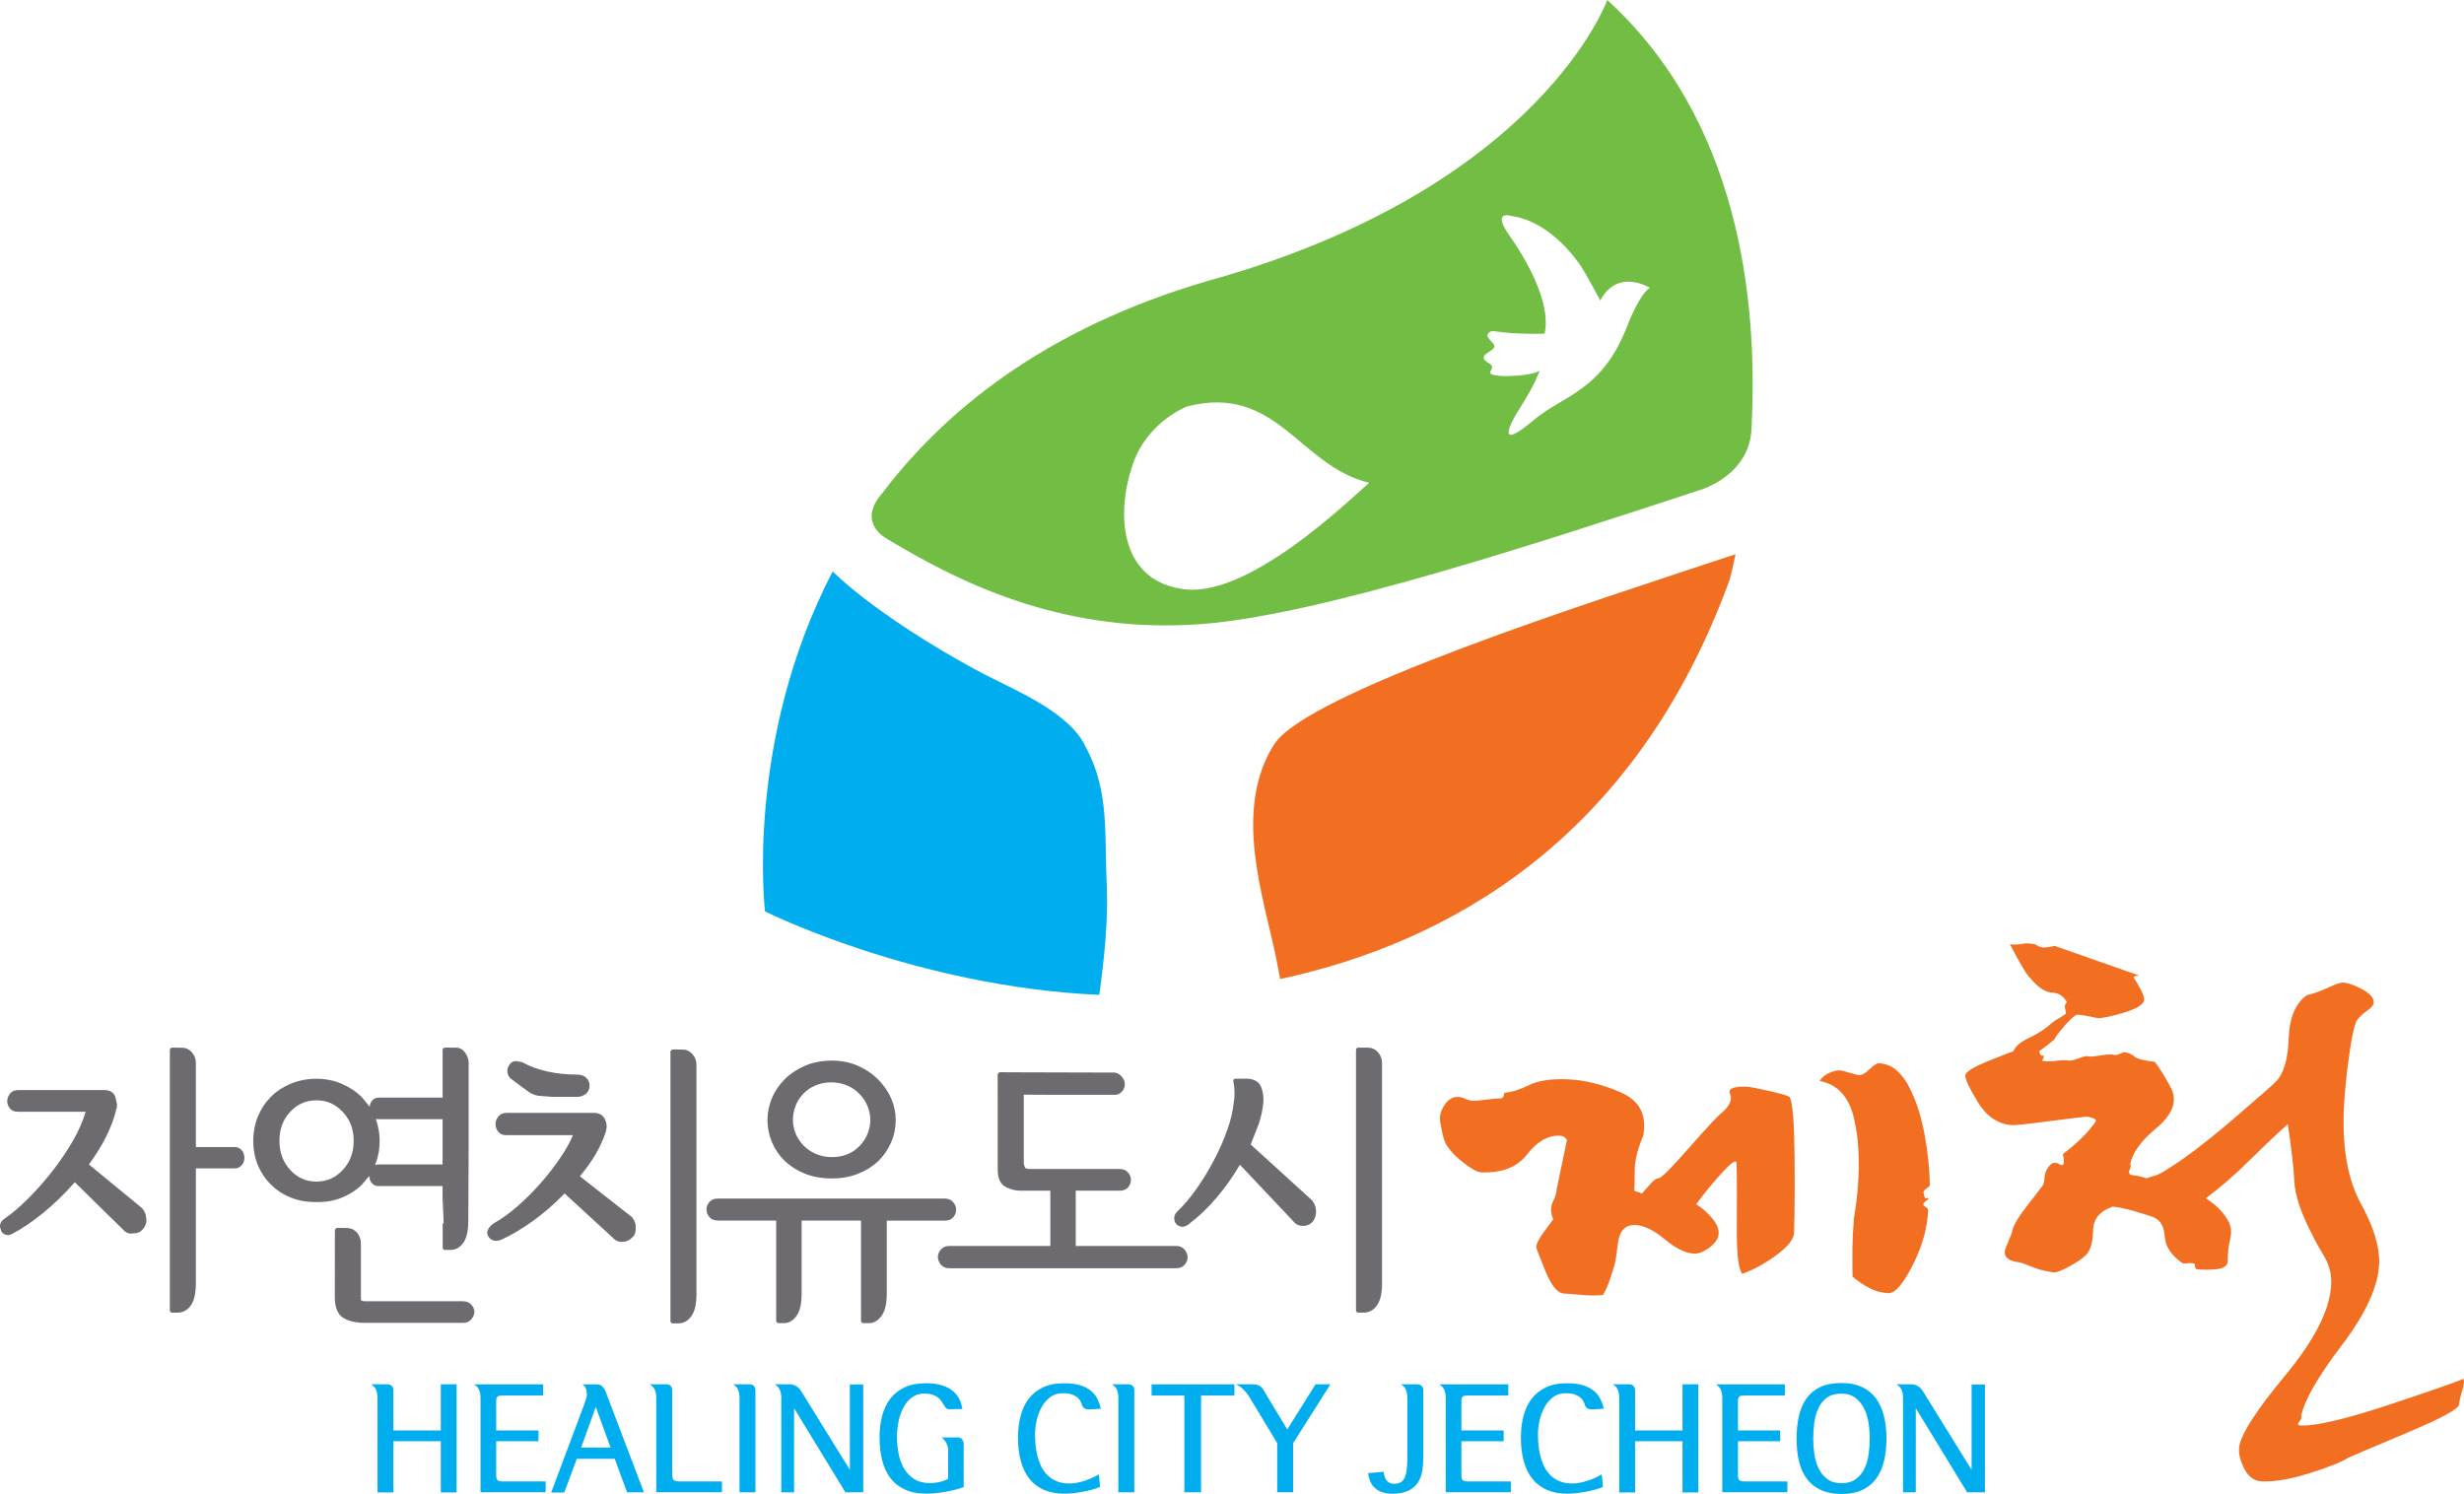 <?xml version="1.0" encoding="UTF-8"?>
<svg id="Layer_2" data-name="Layer 2" xmlns="http://www.w3.org/2000/svg" viewBox="0 0 1071.92 650">
  <defs>
    <style>
      .cls-1 {
        fill: #00adee;
      }

      .cls-2 {
        fill: #f26f21;
      }

      .cls-3 {
        fill: #72be44;
      }

      .cls-4 {
        fill: #6d6b6f;
        stroke: #6d6b6f;
        stroke-width: 1.01px;
      }
    </style>
  </defs>
  <g id="Layer_1-2" data-name="Layer 1">
    <g>
      <g>
        <path class="cls-1" d="m481.51,386.28c-1.12-23.07,1.28-41.99-9.16-61.19-6.92-15.08-29.84-24.3-43.96-31.64-21.54-11.2-50.43-29.5-66.15-44.81-38.37,73.66-29.43,147.89-29.43,147.89,0,0,65.47,32.8,145.41,36.32,2.36-16.78,3.82-33.17,3.3-46.57Z"/>
        <path class="cls-3" d="m385.29,234.07c35.25,21.5,79.91,41.89,137.81,37.42,51.75-3.99,148.08-35.88,216.7-58.37,7.19-2.37,22.18-10.2,22.2-27.89,2.8-55.35-5.66-133.14-62.79-185.23,0,0-28.44,79.76-167.76,120.52-71.82,19.7-117.99,55.05-147.61,94.01-9.44,10.65-2.18,17.33,1.46,19.55Zm264.13-84.79c-1.63-1.78-2.62-2.87-2.3-3.66.88-2.15,3.31-1.45,3.31-1.45,10.24,1.45,21.51.99,21.51.99,3.88-16.83-15.27-42.63-15.27-42.63-8.07-11.42.9-8.56.9-8.56,13.65,1.96,24.1,13.25,29.49,20.81,2.86,4.03,9.1,15.99,9.1,15.99,7.59-14.32,21.59-5.54,21.59-5.54-4.52,2.79-9.5,15.71-9.5,15.71-11.05,29.4-27.8,30.62-41.42,42.13-13.64,11.53-12.45,5.15-5.29-6.07,6.45-10.14,8.26-15.73,8.26-15.73-4.12,2.56-16,2.36-16,2.36-10.77-.64-1.75-3.02-5.85-5.43-7.65-4.54,5.06-5.02,1.49-8.91Zm-156.25,51.74c6.46-17.82,23.31-24.2,23.31-24.2,38.97-9.96,48.67,25.89,79.14,33.24-8.8,7.61-53.99,51.83-82.32,46-26.14-4.33-28.11-33.08-20.13-55.05Z"/>
        <path class="cls-2" d="m554.27,323.9c-18.02,28.51-4.66,66.02.91,93.02.4,2,.96,5.14,1.72,9.06,71.97-15.54,154.08-59.56,195.64-173.99,0,0,1.05-3.9,2.47-10.85-63.06,20.85-186.54,60.27-200.75,82.76Z"/>
      </g>
      <g>
        <g>
          <path class="cls-2" d="m838.18,517.07c.89-.53,1.36-1.1,1.38-1.67-.17-7.27-.94-14.57-2.32-21.91-1.38-7.32-3.29-13.5-5.76-18.57-1.62-3.7-3.61-6.64-5.96-8.83-2.34-2.2-5.05-3.35-8.14-3.47-.88-.03-2.25.83-4.07,2.58-1.84,1.74-3.3,2.59-4.41,2.55-.89-.03-2.3-.38-4.27-1.03-1.96-.64-3.49-.99-4.59-1.03-.89-.04-2.22.3-4.01,1-1.8.7-3.28,1.88-4.44,3.56,4.16.92,7.39,2.72,9.73,5.39,2.33,2.67,3.97,5.93,4.93,9.8,1.54,5.8,2.34,12.58,2.37,20.31.04,7.76-.65,15.82-2.08,24.17-.38,4.39-.61,8.78-.66,13.18-.06,4.4-.04,8.52.04,12.34,2.35,1.99,4.83,3.68,7.43,5.01,2.6,1.34,5.34,2.06,8.19,2.18,2.87.1,6.39-3.97,10.57-12.23,4.17-8.25,6.4-16.2,6.69-23.85.03-.57-.51-1.16-1.59-1.78-1.08-.61-.49-1.64,1.78-3.09-.21-.57-.53-.68-.98-.31-.45.36-.87-.51-1.23-2.64.02-.57.49-1.13,1.39-1.66Z"/>
          <path class="cls-2" d="m778.74,477.52c-.2-.57-3.09-1.5-8.67-2.76-5.58-1.27-8.93-1.91-10.03-1.95-5.95-.23-8.41.83-7.39,3.16,1.02,2.33-.08,4.97-3.28,7.91-1.59,1.08-6.36,6.16-14.32,15.24-7.96,9.07-12.49,13.59-13.59,13.55-.88-.03-1.96.69-3.23,2.18-1.27,1.47-2.59,2.95-3.96,4.44-.87-.42-1.58-.68-2.13-.8-.55-.11-.93-.27-1.14-.47.09-2.5.16-5.65.18-9.47.04-3.82,1.27-8.64,3.69-14.5,1.66-8.92-1.58-15.17-9.72-18.73-8.14-3.55-15.85-5.46-23.13-5.73-7.27-.28-12.89.56-16.82,2.51-3.94,1.97-7.46,3.07-10.55,3.34-.23.19-.41.66-.55,1.41-.14.77-.76,1.12-1.86,1.08-.88-.04-2.77.13-5.66.51-2.88.36-4.87.53-5.97.49-.89-.04-1.93-.32-3.12-.83-1.2-.52-2.24-.8-3.11-.83-2.2-.09-4.07.9-5.57,2.95-1.53,2.05-2.32,4.12-2.4,6.22-.03.77.29,2.74.94,5.92.65,3.18,1.41,5.26,2.24,6.25,1.67,2.55,4.17,5.09,7.5,7.6,3.32,2.52,5.75,3.8,7.3,3.86,9.04.34,15.7-2.27,20-7.85,4.29-5.58,8.96-8.27,14.04-8.08,1.1.04,1.87.27,2.29.66.42.4.74.8.95,1.19l-4.45,21.35c-.06,1.53-.62,3.42-1.7,5.67-1.08,2.27-1.01,4.76.22,7.48-.24.37-1.53,2.1-3.84,5.16-2.32,3.07-3.52,5.46-3.58,7.17,0,.2,1.29,3.55,3.93,10.06,2.62,6.5,5.37,9.82,8.23,9.92,1.11.04,3.47.23,7.1.55,3.63.33,6.88.36,9.77.09,1.18-2.06,2.14-4.18,2.88-6.35.75-2.17,1.37-4.11,1.88-5.82.49-1.13,1.04-4.5,1.7-10.11.66-5.62,3.18-8.35,7.6-8.18,3.75.14,8.02,2.22,12.84,6.22,4.82,4.01,9.09,6.08,12.85,6.22,1.98.07,4.23-.85,6.72-2.75,2.5-1.92,3.8-3.92,3.87-6.03.08-2.1-.94-4.39-3.06-6.85-2.12-2.48-4.36-4.42-6.73-5.86,3.72-5.01,7.54-9.66,11.45-13.92,3.92-4.25,5.95-5.61,6.11-4.07.18,7.09.21,16.37.11,27.84-.1,11.48.69,18.3,2.37,20.47,5.15-1.91,10.17-4.69,15.05-8.32,4.89-3.65,7.37-6.8,7.48-9.48.26-7.06.35-17.97.24-32.71-.11-14.73-.78-23.46-2-26.19Z"/>
          <path class="cls-2" d="m1071.51,599.9c-1.12.72-11.47,4.36-31.02,10.89-19.57,6.53-32.76,9.67-39.59,9.41-1.33-.05-1.53-.64-.6-1.74.91-1.12,1.16-1.87.75-2.27,1.36-6.83,7.26-17.14,17.71-30.89,10.45-13.76,15.87-25.61,16.25-35.54.27-7.27-2.39-15.97-7.96-26.13-5.58-10.16-8.04-23.64-7.41-40.46.23-6.3.96-13.97,2.18-23.02,1.22-9.03,2.42-14.49,3.6-16.36,1.16-1.48,2.65-2.87,4.46-4.14,1.81-1.26,2.74-2.37,2.78-3.34.08-2.1-1.61-4.08-5.07-5.92-3.46-1.86-6.3-2.82-8.49-2.91-.89-.03-3.07.75-6.55,2.34-3.49,1.58-6.45,2.63-8.89,3.1-4.98,3.45-7.65,9.71-8,18.78-.34,9.08-2.12,15.27-5.33,18.6-.47.74-6.82,6.33-19.02,16.78-12.2,10.44-22.25,18.01-30.15,22.69-1.14.72-2.37,1.3-3.7,1.72-1.34.43-2.57.81-3.69,1.15-1.31-.43-2.57-.76-3.77-1-1.21-.24-2.03-.37-2.47-.38-1.31-.24-1.68-1.02-1.08-2.34.61-1.31.69-2.08.26-2.29.85-4.94,4.58-10.15,11.18-15.64,6.61-5.49,9.02-10.85,7.23-16.09-.6-1.56-1.79-3.8-3.56-6.73-1.77-2.94-3.18-5.01-4.23-6.19-4.84-.56-7.79-1.34-8.85-2.34-1.07-1-2.59-1.63-4.57-1.9-.68.36-1.41.66-2.19.92-.78.27-1.39.38-1.83.37-.87-.41-2.97-.36-6.3.2-3.34.54-5.21.61-5.63.21-1.12.15-2.45.53-4.02,1.14-1.57.61-2.9.89-4.01.85-1.31-.24-3.03-.21-5.14.09-2.1.31-4.27.32-6.45.04.95-1.68,1.03-2.43.26-2.29-.78.17-1.26-.52-1.42-2.06.45-.16,1.58-.98,3.41-2.44,1.82-1.47,2.84-2.29,3.08-2.48.48-1.12,2.1-3.26,4.87-6.41,2.77-3.15,4.58-4.62,5.46-4.39,1.11.04,2.53.23,4.28.59,1.75.34,3.17.64,4.27.88,1.99.08,5.71-.69,11.18-2.31,5.46-1.61,8.46-3.37,8.98-5.26.25-.95-.2-2.49-1.32-4.64-1.14-2.15-2.22-4.01-3.27-5.58.46-.36.86-.54,1.18-.53.33.01.71-.07,1.17-.24l-36.6-12.85c-.89.16-1.73.31-2.51.48-.78.17-1.71.22-2.82.18-1.1-.23-1.91-.55-2.44-.96-.54-.4-1.36-.62-2.46-.66-1.1-.23-2.54-.19-4.31.11-1.78.32-3.44.36-4.97.1,2.48,4.69,4.38,8.16,5.74,10.4,1.34,2.26,2.44,3.78,3.3,4.58,3.37,3.95,6.5,5.98,9.37,6.09,2.85.1,5.01,1.53,6.46,4.26-.91.55-1.16,1.54-.78,2.99.39,1.44.37,2.17-.08,2.15-.68.55-1.65,1.19-2.89,1.9-1.24.72-2.09,1.26-2.54,1.63-2.74,2.58-6.08,4.79-10.02,6.66-3.93,1.86-6.26,3.83-7,5.9-1.11.35-4.82,1.79-11.09,4.33-6.27,2.53-9.55,4.56-9.82,6.08-.28,1.33,1.45,5.13,5.19,11.39,3.73,6.26,8.58,9.7,14.51,10.31,1.09.23,6.69-.33,16.78-1.66,10.09-1.34,15.69-1.99,16.79-1.95,1.09.24,1.91.45,2.45.66.54.22.92.61,1.12,1.19-1.64,2.42-3.66,4.84-6.06,7.23-2.41,2.4-5.21,4.78-8.38,7.15.93,4.25.38,5.71-1.67,4.38-2.04-1.31-3.9-.38-5.56,2.81-.49,1.13-.75,2.32-.79,3.56-.05,1.23-.31,2.23-.78,2.98-.93,1.3-3.25,4.32-6.96,9.06-3.72,4.74-5.84,8.44-6.38,11.09-.01.39-.86,2.55-2.56,6.51-1.7,3.96.43,6.23,6.36,6.84,2.41.85,4.53,1.65,6.37,2.4,1.85.73,4.54,1.36,8.04,1.88,1.32.04,3.73-.9,7.24-2.88,3.49-1.97,5.81-3.61,6.96-4.91,1.85-2.03,2.8-5.53,2.89-10.51.06-4.97,2.9-8.4,8.5-10.29,2.2.09,5.54.78,10.02,2.1,4.47,1.31,7.14,2.18,8.01,2.59,2.82,1.26,4.37,4.04,4.65,8.36.28,4.31,2.89,8.2,7.83,11.62,1.33.05,1.99.04,2-.06,0-.09.67-.11,1.99-.06,1.09.23,1.52.49,1.3.76-.24.29-.04.91.59,1.88,2.41.28,5.23.3,8.43.04,3.21-.26,4.97-1.34,5.27-3.25-.1-3.25.24-6.49,1.01-9.72.8-3.22.45-6-1-8.36-1.24-2.15-2.67-3.96-4.27-5.48-1.59-1.48-3.37-2.84-5.31-4.07,6.36-4.73,12.76-10.28,19.18-16.64,6.41-6.36,11.91-11.55,16.48-15.59,1.59,10.39,2.54,18.7,2.86,24.93.31,6.23,3.06,14.22,8.21,23.97,1.01,2.16,2.62,5.03,4.8,8.65,2.18,3.62,3.19,7.63,3.03,12.02-.41,10.89-7.16,24.23-20.22,39.99-13.08,15.77-19.7,26.33-19.9,31.67-.1,2.68.72,5.66,2.48,8.99,1.75,3.32,4.27,5.04,7.58,5.17,5.51.21,12.34-.97,20.5-3.52,8.15-2.57,13.69-4.75,16.64-6.56,1.8-.89,10.32-4.53,25.57-10.94,15.26-6.41,22.92-10.56,22.99-12.48.05-1.15.5-3.18,1.38-6.12.88-2.93,1-4.6.35-5.01Z"/>
        </g>
        <path class="cls-4" d="m222.88,469.16l6.78,5.04c1.35,1.05,2.84,1.74,4.39,2.03l5.91.47h11.36c1.12,0,2.18-.37,3.13-1.1,1.03-.8,1.53-1.87,1.53-3.3,0-1.11-.43-2.13-1.25-2.98-.86-.86-2.14-1.28-3.77-1.28-4.51,0-8.89-.47-12.98-1.38-4.1-.91-7.87-2.3-11.04-4.07,0,0-2.6-.42-2.6-.43-.97.04-1.75.51-2.35,1.4-.51.82-.78,1.63-.78,2.43,0,.24.03.47.08.71.19,1.05.73,1.9,1.58,2.47Zm-66.02,46.13l4.12-4.84.23,1.7c.14,1.01.44,1.74.92,2.25.67.73,1.48,1.13,2.32,1.13h28.59v5.52c.08.01.06,21.94.06,21.94,0,.18.14.33.34.33h2.48c2.14,0,3.91-1,5.29-2.98,1.35-1.98,2.01-4.99,2.01-9.25l.15-32.31v-36.28c0-1.21-.29-2.34-.91-3.38l-.7-1.09c-1-1.22-2.24-1.82-3.93-1.71l-4.26-.03c-.23.04-.51.17-.51.6v21.18h-28.33c-.96,0-1.75.36-2.46,1.11-.41.43-.69,1.03-.86,1.9l-.37,1.51-4.16-5.07c-2.38-2.3-5.24-4.17-8.51-5.56-3.28-1.4-6.87-2.11-10.69-2.11s-7.69.71-11.01,2.13c-3.3,1.38-6.15,3.25-8.44,5.55-2.38,2.38-4.25,5.22-5.58,8.45-1.31,3.24-1.98,6.73-1.98,10.36s.66,7.25,1.98,10.43c1.33,3.19,3.2,5.98,5.6,8.27,2.35,2.38,5.23,4.25,8.55,5.56,3.31,1.33,6.98,1.95,10.91,1.87,3.8.09,7.38-.53,10.64-1.8,3.28-1.3,6.15-3.11,8.52-5.39Zm6.26-27.89l-.34-1.16,1.8.2h28.46v20.7h-28.46l-2.17.31.47-1.22c1.18-3.1,1.78-6.42,1.78-9.89,0-3.03-.51-6.05-1.54-8.95Zm-25.46,27.19c-4.66,0-8.51-1.7-11.76-5.21-3.22-3.45-4.84-7.85-4.84-13.04s1.62-9.55,4.84-12.97c3.25-3.45,7.09-5.14,11.76-5.14s8.54,1.7,11.82,5.21c3.3,3.51,4.89,7.72,4.89,12.9s-1.59,9.54-4.89,13.04c-3.29,3.51-7.16,5.21-11.82,5.21Zm-35.47-15.02h-17.48v-37.06c0-1.62-.53-3.07-1.58-4.29-1.06-1.24-2.39-1.88-3.97-1.88l-4.25-.03c-.24.04-.52.17-.52.6v113.22c0,.27.21.48.48.48h2.41c2.18,0,3.99-1.03,5.39-3.05,1.36-2,2.03-5.05,2.03-9.3v-50.43h17.61c.86,0,1.66-.37,2.39-1.11.74-.73,1.1-1.71,1.1-2.9,0-1.34-.36-2.4-1.1-3.12-.75-.76-1.58-1.11-2.52-1.11Zm239.41,5.04h0c2.4,2.31,5.32,4.19,8.69,5.56,3.38,1.36,7.29,2.05,11.62,2.05,4.1,0,7.85-.67,11.16-2,3.33-1.31,6.23-3.11,8.61-5.33,2.33-2.31,4.18-5.01,5.51-8.01,1.31-2.98,1.98-6.23,1.98-9.66,0-3.11-.67-6.19-1.98-9.19-1.33-2.97-3.21-5.69-5.62-8.1-2.37-2.38-5.27-4.33-8.59-5.78-3.36-1.47-7.08-2.2-11.08-2.2-4.24,0-8.11.73-11.49,2.2-3.4,1.45-6.33,3.41-8.69,5.78-2.41,2.41-4.24,5.15-5.48,8.12-1.24,3-1.86,6.12-1.86,9.28s.62,6.31,1.86,9.3c1.24,2.98,3.05,5.68,5.35,7.97Zm3.95-23.48c.73-1.97,1.84-3.78,3.29-5.32,1.49-1.65,3.28-2.94,5.5-3.94,2.14-.97,4.7-1.48,7.59-1.48,2.68.1,5.12.63,7.23,1.61,2.12.97,3.94,2.29,5.38,3.91,1.49,1.54,2.63,3.37,3.42,5.38.77,2.04,1.16,3.98,1.16,5.95s-.39,4.07-1.16,6.06c-.78,2.01-1.92,3.8-3.37,5.34-1.5,1.65-3.33,2.97-5.42,3.88-2.14.94-4.59,1.43-7.26,1.43s-5.13-.5-7.33-1.5c-2.15-.97-4.01-2.25-5.48-3.81-1.53-1.61-2.71-3.44-3.5-5.39-.78-2-1.16-3.98-1.16-6.01s.37-4.09,1.11-6.1h0Zm166.17,61.47h-44.24v-25.07h19.73c1.43,0,2.48-.43,3.22-1.31.72-.86,1.06-1.84,1.06-2.97,0-.96-.38-1.88-1.13-2.77-.75-.9-1.89-1.37-3.27-1.37h-39.93s-1.62-.68-1.63-.7l-.66-1.87v-30.77l12.61.06h27.71c.91,0,1.72-.4,2.5-1.23.76-.81,1.13-1.8,1.13-2.91,0-1.05-.44-2.08-1.32-3.05-.91-1-1.85-1.48-2.82-1.48l-45.41-.12-4.24-.04c-.2.04-.51.17-.51.6l.02,14.23v27.12c0,3.65,1.12,6.02,3.32,7.09,2.06,1,4.04,1.5,5.89,1.5h13.68v25.07h-44.5c-1.4,0-2.54.5-3.3,1.44-.76.95-1.12,1.84-1.12,2.7,0,1.11.37,2.17,1.12,3.08.77.96,1.9,1.45,3.3,1.45h98.8c1.41,0,2.5-.47,3.28-1.38.75-.88,1.13-1.89,1.13-3.01,0-.88-.36-1.78-1.12-2.78-.77-1-1.85-1.5-3.29-1.5Zm-307.09,25.36c-.82-.87-1.92-1.31-3.28-1.31h-42.72c-.89,0-1.5-.19-1.81-.57l-.32-.49v-24.62c0-1.64-.53-3.08-1.55-4.31-1.07-1.22-2.41-1.87-3.99-1.87l-4.26-.04c-.24.06-.51.18-.51.6,0,0-.04,28.8-.04,28.96,0,4.14,1.07,6.99,3.19,8.46,2.15,1.52,5.46,2.29,9.79,2.29h42.35c1.38,0,2.45-.49,3.25-1.47.76-.93,1.13-1.91,1.13-2.91,0-.94-.41-1.85-1.22-2.69v-.02Zm394.52-109.75c-1.06-1.24-2.39-1.88-3.97-1.88l-4.26-.03c-.24.04-.51.17-.51.6v113.22c0,.27.21.48.48.48h2.41c2.18,0,3.98-1.03,5.38-3.05,1.38-2,2.05-5.05,2.05-9.3v-95.75c0-1.62-.53-3.07-1.58-4.29Zm-29.35,63.8s-26.31-23.92-26.31-23.92l3.69-9.39c1.01-3.17,1.66-6.23,1.92-9.13l.05-1.18c0-1.93-.35-3.73-1.03-5.38-.89-2.13-2.98-3.21-6.19-3.21h-4.19c-.42,0-.63.1-.68.17-.09.13-.04.48.09.84.87,5.13.13,8.5.11,8.7-.33,3.63-1.28,7.75-2.87,12.23-1.58,4.51-3.57,9.02-5.92,13.45-2.33,4.43-4.91,8.65-7.68,12.53-2.75,3.88-5.44,7.06-8.02,9.49-.85.74-1.32,1.55-1.41,2.44-.04.32-.31,2.9,2.47,3.55.85.19,1.79-.09,2.82-.84,4.27-3.17,8.45-7.13,12.43-11.84,3.5-4.15,6.78-8.77,9.71-13.71l.52-.89.7.74s22.78,24.1,22.85,24.18c.63.9,1.45,1.51,2.33,1.78.36.11,3.54,1.07,5.67-1.66.92-1.18,1.16-2.61,1.16-3.75s-.24-2.03-.26-2.05c-.23-1.03-.89-2.1-1.98-3.15Zm-272.85-64.86l-4.27-.03c-.19.03-.51.16-.51.6v117.07c0,.26.21.49.49.49h2.4c2.18,0,3.99-1.04,5.39-3.07,1.36-1.98,2.03-5.04,2.03-9.32v-99.57c0-1.63-.51-3.08-1.55-4.29-1.07-1.24-2.4-1.88-3.97-1.88Zm-22.81,72.42s-22.57-17.7-22.57-17.7l.5-.61c2.67-3.28,4.75-6.21,6.37-8.93,2.01-3.38,3.6-6.88,4.73-10.4l.25-1.74c0-.96-.22-1.93-.66-2.91-.76-1.7-2.22-2.57-4.35-2.57h-37.92c-1.88,0-2.86.8-3.36,1.47-.69.94-1.05,1.88-1.05,2.82,0,1.1.33,2.11.98,2.99.47.63,1.4,1.4,3.18,1.4h29.79l-.48,1.09c-1.26,2.88-2.83,5.72-4.77,8.64-2.54,3.85-5.48,7.7-8.75,11.46-3.23,3.72-6.75,7.26-10.44,10.5-3.62,3.19-7.18,5.73-10.48,7.56-.04.01-3.73,2.47-2.32,4.88.46.87,1.1,1.41,2.05,1.71.92.29,2,.14,3.2-.4,4.31-1.94,8.99-4.74,13.9-8.3,4.41-3.21,8.83-7.05,13.15-11.44l.53-.53s21.29,19.55,21.34,19.62c.67.76,1.5,1.28,2.45,1.51.13.04,3.01.8,5.41-1.77,1.03-.83,1.25-2.38,1.25-3.61,0-.95-.14-1.71-.15-1.74-.19-1.09-.81-2.1-1.8-3Zm140.18-.33c.77-.87,1.13-1.83,1.13-2.98,0-.96-.37-1.91-1.11-2.83-.77-.94-1.91-1.45-3.29-1.45h-98.82c-1.39,0-2.52.47-3.27,1.37-.76.9-1.13,1.84-1.13,2.78,0,1.11.36,2.14,1.13,3.04.75.9,1.88,1.37,3.27,1.37h25.94v44.13c0,.26.22.49.46.49h2.54c1.93,0,3.62-1.03,5.01-3.07,1.38-1.98,2.05-5.06,2.05-9.43v-32.11h26.84v44.13c0,.26.21.49.49.49h2.53c1.91,0,3.61-1.03,5.05-3.04,1.43-2.01,2.12-5.11,2.12-9.46v-32.11h25.8c1.4,0,2.5-.43,3.27-1.3Zm-353.09-3.42c-.11-.09-23.24-19.09-23.24-19.09l.43-.58c2.85-3.94,5.14-7.65,7.05-11.34,2.2-4.27,3.83-8.66,4.83-13.04l.12-1.09-.7-3.21c-.68-1.78-2.09-2.68-4.17-2.68H7.9c-1.8,0-2.77.81-3.24,1.45-.67.95-1.01,1.89-1.01,2.81,0,.97.31,1.91.95,2.77.66.91,1.65,1.37,3.05,1.37h30.3l-.31,1c-1.25,4.11-3.07,8.23-5.4,12.26-2.75,4.77-5.9,9.37-9.31,13.74-3.47,4.37-7.06,8.42-10.73,12.03-3.69,3.65-7.08,6.5-10.04,8.47-.95.68-1.48,1.41-1.63,2.27l-.04.66s.4,1.58.45,1.67c.24.59.78,1.07,1.52,1.38.77.34,1.67.23,2.7-.34,3.94-2.01,8.44-5.05,13.36-9.06,4.49-3.64,9.04-8.02,13.47-13.03l.54-.61.58.57s20.67,20.31,20.72,20.37c.76.93,1.7,1.49,2.75,1.63l-.06.04c.52-.09,1.32-.16,2.87-.27,1.08-.26,2.04-.93,2.75-1.95.71-1.01,1.07-2.17,1.08-3.28l-.4-2.3c-.28-.94-.81-1.81-1.58-2.61Z"/>
      </g>
      <g>
        <path class="cls-1" d="m168.5,602.29c.79,0,1.43.23,1.9.68.48.46.72,1.15.72,2.06v17.33h20.64v-20.07h6.88v47.03h-6.88v-22.26h-20.64v22.26h-6.88v-41.1c0-1.33-.21-2.49-.62-3.5-.42-1-1.15-1.82-2.19-2.44h7.07Z"/>
        <path class="cls-1" d="m236.27,602.29v4.87h-16.89c-.71,0-1.29.02-1.75.06-.46.04-.82.15-1.07.31-.25.17-.43.42-.53.75-.11.34-.16.79-.16,1.38v12.7h18.39v4.69h-18.39v14.76c0,1.25.24,2.02.72,2.31.48.29,1.41.44,2.78.44h18.01v4.69h-28.33v-41.22c0-1.17-.19-2.25-.59-3.25-.39-1-1.14-1.83-2.22-2.49h30.02Z"/>
        <path class="cls-1" d="m255.31,606.55c0-.79-.12-1.55-.35-2.28-.23-.73-.76-1.38-1.59-1.97h5.94c1.12,0,1.98.26,2.56.78.59.52,1.11,1.28,1.56,2.28l16.7,43.91h-7.31c-.92-2.42-1.82-4.84-2.7-7.25-.87-2.42-1.77-4.86-2.68-7.32h-16.51l-5.44,14.64h-5.69c2.42-6.46,4.83-12.89,7.23-19.29,2.4-6.4,4.8-12.83,7.22-19.3.29-.79.54-1.58.76-2.35.21-.77.31-1.38.31-1.84Zm10.32,23.26c-1.08-2.96-2.15-5.9-3.22-8.81-1.06-2.92-2.14-5.88-3.23-8.88-1.08,3-2.15,5.97-3.19,8.88-1.04,2.92-2.1,5.85-3.19,8.81h12.82Z"/>
        <path class="cls-1" d="m289.87,602.29c.79,0,1.42.23,1.88.68.46.46.69,1.15.69,2.06v36.28c0,1.42.24,2.31.71,2.69.49.37,1.45.56,2.91.56h18.01v4.69h-28.58v-41.22c0-1.17-.19-2.25-.59-3.25-.39-1-1.13-1.83-2.22-2.49h7.19Z"/>
        <path class="cls-1" d="m328.65,649.26h-6.94v-41.03c0-1.33-.2-2.49-.6-3.5-.39-1-1.11-1.82-2.16-2.44h7.13c.79,0,1.42.23,1.88.68.46.46.69,1.15.69,2.06v44.22Z"/>
        <path class="cls-1" d="m345.45,649.26h-5.56v-41.03c0-1.33-.21-2.49-.63-3.5-.41-1-1.15-1.82-2.19-2.44h6.7c.83,0,1.68.25,2.53.75.85.5,1.55,1.16,2.09,2,3.54,5.76,7.09,11.49,10.64,17.2,3.54,5.72,7.1,11.47,10.69,17.26v-37.15h5.82v46.91h-7.76l-22.33-36.58v36.58Z"/>
        <path class="cls-1" d="m419.23,646.99c-.84.34-1.86.67-3.1,1-1.23.33-2.57.64-4,.91-1.44.27-2.94.5-4.5.68-1.57.18-3.06.28-4.47.28-3.75,0-6.93-.61-9.54-1.82-2.61-1.21-4.72-2.9-6.35-5.07-1.63-2.17-2.8-4.76-3.54-7.79-.73-3.02-1.09-6.35-1.09-9.97,0-3.38.38-6.5,1.16-9.35.77-2.85,1.97-5.33,3.59-7.41,1.63-2.08,3.71-3.71,6.26-4.88,2.54-1.16,5.59-1.75,9.13-1.75,2.67,0,4.97.29,6.88.87,1.91.59,3.5,1.39,4.75,2.41,1.25,1.02,2.22,2.22,2.91,3.59.68,1.38,1.14,2.84,1.34,4.38-.96-.04-1.92-.04-2.87,0-.96.04-1.92.06-2.87.06-.54,0-.98-.16-1.32-.5-.33-.33-.66-.75-.96-1.25-.31-.5-.66-1.05-1.03-1.65-.38-.61-.88-1.16-1.5-1.66-.62-.5-1.43-.91-2.4-1.25-.98-.33-2.21-.5-3.66-.5-1.96,0-3.68.52-5.16,1.56-1.48,1.04-2.71,2.44-3.69,4.19-.98,1.75-1.72,3.76-2.22,6.04-.5,2.27-.75,4.63-.75,7.1s.23,4.83.68,7.22c.46,2.4,1.24,4.55,2.35,6.44,1.11,1.9,2.58,3.44,4.44,4.63,1.85,1.18,4.19,1.78,7.03,1.78.59,0,1.23-.04,1.94-.12.71-.09,1.43-.21,2.15-.38.73-.16,1.41-.38,2.03-.62.63-.26,1.17-.53,1.63-.81v-12.26c0-1.04-.22-2.04-.66-3-.43-.95-1.16-1.86-2.15-2.69h7c.84,0,1.47.28,1.91.85.43.56.66,1.24.66,2.03v18.7Z"/>
        <path class="cls-1" d="m478.87,612.91c-.88.04-1.78.1-2.69.18-.91.09-1.81.12-2.69.12-.54,0-1.11-.15-1.69-.46-.59-.32-.98-.91-1.18-1.78-.17-.54-.43-1.1-.79-1.69-.36-.59-.85-1.11-1.5-1.56-.65-.46-1.45-.84-2.41-1.13s-2.1-.44-3.44-.44c-2.25,0-4.15.6-5.69,1.79-1.54,1.19-2.8,2.68-3.75,4.47-.96,1.8-1.66,3.73-2.1,5.82-.43,2.08-.66,4.02-.66,5.81,0,1.3.06,2.73.19,4.29.13,1.56.38,3.14.76,4.72.37,1.58.9,3.13,1.59,4.63.69,1.5,1.58,2.82,2.69,3.96,1.11,1.15,2.45,2.07,4.04,2.75,1.58.69,3.46,1.04,5.63,1.04s4.29-.39,6.63-1.16c2.34-.77,4.42-1.7,6.26-2.79.09.92.16,1.83.25,2.73.09.9.17,1.81.25,2.72-.95.42-2.08.81-3.37,1.16-1.3.35-2.64.66-4.04.93-1.4.27-2.8.48-4.22.63-1.41.14-2.71.22-3.87.22-3.42,0-6.39-.56-8.92-1.66-2.52-1.11-4.61-2.7-6.28-4.79-1.67-2.08-2.92-4.64-3.75-7.66-.83-3.02-1.25-6.47-1.25-10.35,0-3.21.35-6.24,1.06-9.1.71-2.86,1.85-5.37,3.44-7.51,1.58-2.15,3.65-3.84,6.19-5.09,2.54-1.26,5.65-1.88,9.32-1.88,2.71,0,5.01.28,6.88.84,1.88.56,3.44,1.34,4.69,2.35,1.26,1,2.23,2.18,2.91,3.53.69,1.36,1.2,2.8,1.53,4.35Z"/>
        <path class="cls-1" d="m493.46,649.26h-6.94v-41.03c0-1.33-.2-2.49-.6-3.5-.39-1-1.11-1.82-2.16-2.44h7.13c.79,0,1.42.23,1.88.68.47.46.69,1.15.69,2.06v44.22Z"/>
        <path class="cls-1" d="m522.49,607.17v42.09h-7.26v-42.09h-14.26v-4.87h36.03v4.87h-14.51Z"/>
        <path class="cls-1" d="m543.37,607.54c-.79-1.21-1.61-2.22-2.47-3.07-.85-.83-1.93-1.56-3.22-2.18h7.38c1.13,0,2.05.21,2.78.62.73.42,1.32,1.02,1.78,1.82l10.38,17.19,12.33-19.63h6.44l-16.2,25.58v21.38h-6.94v-21.38l-12.26-20.33Z"/>
        <path class="cls-1" d="m612.23,608.23c0-1.33-.2-2.49-.6-3.5-.39-1-1.11-1.82-2.15-2.44h7.07c.79,0,1.43.23,1.91.68.48.46.72,1.15.72,2.06v29.08c0,2.13-.17,4.15-.5,6.07-.33,1.92-.99,3.6-1.98,5.04-.98,1.43-2.35,2.57-4.12,3.41-1.77.83-4.08,1.25-6.91,1.25-1.83,0-3.39-.25-4.66-.75-1.28-.51-2.32-1.16-3.13-1.98-.81-.81-1.43-1.75-1.84-2.84-.42-1.08-.71-2.21-.88-3.38l6.82-.56c.04.54.13,1.12.28,1.72.14.61.38,1.17.72,1.69.33.52.78.95,1.34,1.28.56.34,1.31.5,2.23.5,1.08,0,1.99-.2,2.72-.59.73-.4,1.31-1.04,1.75-1.94.44-.9.76-2.08.94-3.54.19-1.45.29-3.26.29-5.43v-25.84Z"/>
        <path class="cls-1" d="m656.15,602.29v4.87h-16.88c-.71,0-1.3.02-1.76.06-.45.04-.81.15-1.06.31-.25.17-.43.42-.54.75-.1.34-.15.79-.15,1.38v12.7h18.38v4.69h-18.38v14.76c0,1.25.23,2.02.71,2.31.48.29,1.41.44,2.79.44h18.01v4.69h-28.33v-41.22c0-1.17-.2-2.25-.59-3.25-.4-1-1.14-1.83-2.22-2.49h30.02Z"/>
        <path class="cls-1" d="m697.64,612.91c-.88.04-1.77.1-2.69.18-.91.09-1.81.12-2.69.12-.54,0-1.11-.15-1.69-.46-.59-.32-.98-.91-1.18-1.78-.17-.54-.43-1.1-.78-1.69-.35-.59-.86-1.11-1.5-1.56-.65-.46-1.45-.84-2.41-1.13-.95-.29-2.1-.44-3.44-.44-2.25,0-4.15.6-5.69,1.79-1.54,1.19-2.8,2.68-3.75,4.47-.97,1.8-1.66,3.73-2.1,5.82-.44,2.08-.66,4.02-.66,5.81,0,1.3.06,2.73.19,4.29.12,1.56.37,3.14.75,4.72.37,1.58.91,3.13,1.59,4.63.69,1.5,1.59,2.82,2.69,3.96,1.11,1.15,2.46,2.07,4.04,2.75,1.58.69,3.46,1.04,5.63,1.04s4.29-.39,6.63-1.16c2.34-.77,4.42-1.7,6.26-2.79.09.92.17,1.83.25,2.73.09.9.17,1.81.25,2.72-.95.42-2.08.81-3.37,1.16-1.29.35-2.64.66-4.03.93-1.4.27-2.8.48-4.22.63-1.42.14-2.71.22-3.87.22-3.42,0-6.39-.56-8.92-1.66-2.52-1.11-4.62-2.7-6.28-4.79-1.67-2.08-2.92-4.64-3.75-7.66-.84-3.02-1.25-6.47-1.25-10.35,0-3.21.35-6.24,1.06-9.1.71-2.86,1.86-5.37,3.44-7.51,1.59-2.15,3.65-3.84,6.19-5.09,2.55-1.26,5.65-1.88,9.33-1.88,2.71,0,5,.28,6.88.84,1.87.56,3.43,1.34,4.69,2.35,1.25,1,2.22,2.18,2.9,3.53.69,1.36,1.2,2.8,1.54,4.35Z"/>
        <path class="cls-1" d="m708.69,602.29c.79,0,1.43.23,1.9.68.48.46.72,1.15.72,2.06v17.33h20.64v-20.07h6.88v47.03h-6.88v-22.26h-20.64v22.26h-6.88v-41.1c0-1.33-.21-2.49-.62-3.5-.42-1-1.15-1.82-2.19-2.44h7.07Z"/>
        <path class="cls-1" d="m776.46,602.29v4.87h-16.88c-.71,0-1.29.02-1.75.06-.46.04-.82.15-1.07.31-.25.17-.43.42-.53.75-.11.34-.16.79-.16,1.38v12.7h18.39v4.69h-18.39v14.76c0,1.25.24,2.02.72,2.31.48.29,1.41.44,2.78.44h18.01v4.69h-28.33v-41.22c0-1.17-.19-2.25-.59-3.25-.39-1-1.14-1.83-2.22-2.49h30.02Z"/>
        <path class="cls-1" d="m820.67,625.99c0,3.67-.38,6.98-1.13,9.94-.75,2.96-1.91,5.48-3.47,7.57-1.57,2.08-3.59,3.69-6.07,4.82-2.48,1.13-5.43,1.68-8.85,1.68s-6.43-.55-8.91-1.68c-2.48-1.13-4.52-2.73-6.1-4.79-1.58-2.06-2.74-4.57-3.47-7.54-.73-2.95-1.09-6.29-1.09-10s.34-7.06,1.04-10.05c.68-2.98,1.8-5.52,3.35-7.63,1.54-2.1,3.54-3.73,6-4.87,2.46-1.15,5.48-1.72,9.07-1.72s6.37.56,8.85,1.68c2.48,1.13,4.51,2.75,6.09,4.85,1.58,2.1,2.77,4.66,3.54,7.66.77,3.01,1.16,6.37,1.16,10.07Zm-7.26,0c0-2.25-.18-4.55-.54-6.88-.35-2.33-1-4.44-1.93-6.31-.94-1.88-2.21-3.42-3.79-4.63-1.58-1.21-3.62-1.82-6.13-1.82s-4.67.59-6.26,1.75c-1.58,1.17-2.82,2.69-3.69,4.57-.88,1.87-1.47,3.98-1.79,6.32-.31,2.33-.47,4.67-.47,7,0,2.17.16,4.39.5,6.69.33,2.29.96,4.38,1.87,6.25.92,1.88,2.18,3.41,3.79,4.6,1.6,1.19,3.66,1.78,6.16,1.78s4.62-.59,6.22-1.78c1.61-1.19,2.86-2.71,3.75-4.56.89-1.86,1.5-3.93,1.81-6.23.32-2.29.47-4.54.47-6.75Z"/>
        <path class="cls-1" d="m833.44,649.26h-5.56v-41.03c0-1.33-.21-2.49-.63-3.5-.42-1-1.15-1.82-2.19-2.44h6.69c.83,0,1.67.25,2.53.75.85.5,1.55,1.16,2.1,2,3.54,5.76,7.09,11.49,10.63,17.2,3.54,5.72,7.11,11.47,10.69,17.26v-37.15h5.81v46.91h-7.75l-22.33-36.58v36.58Z"/>
      </g>
    </g>
  </g>
</svg>